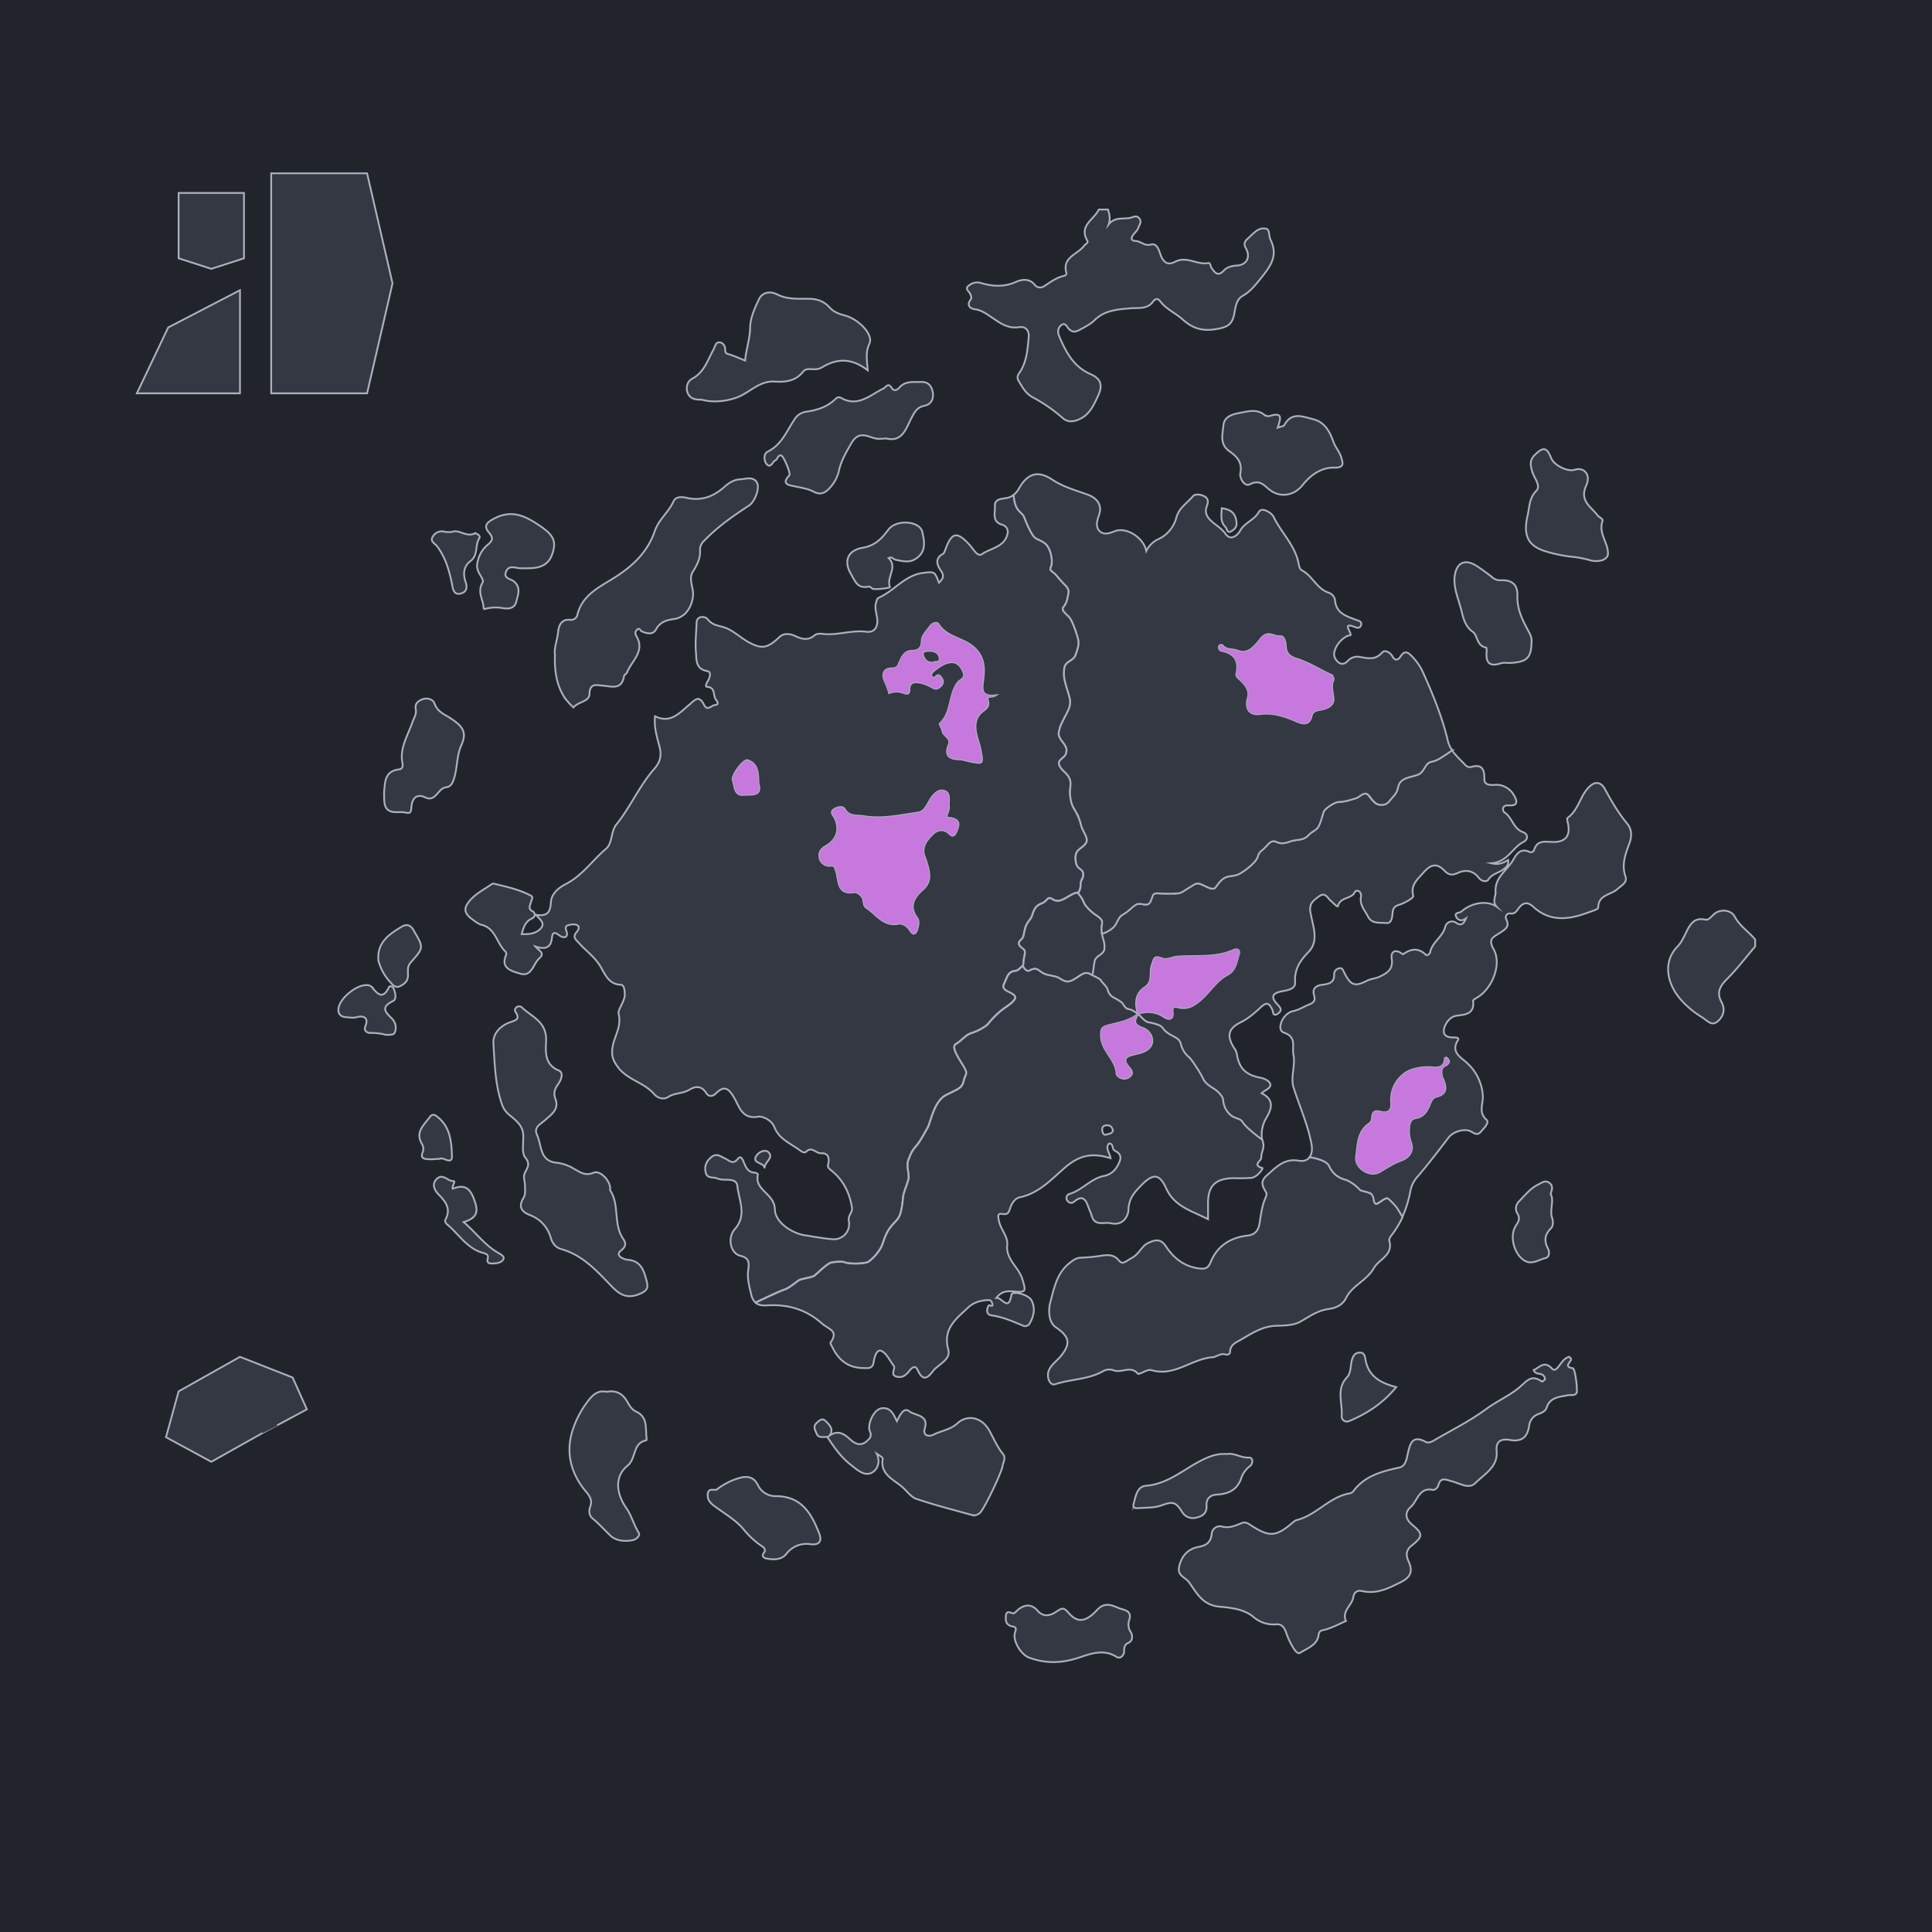 <svg xmlns="http://www.w3.org/2000/svg" viewBox="0 0 1000 1000">
  <defs>
    <style>
      .cls-1 {
        fill: #21252b;
      }

      .cls-2 {
        fill: #333842;
        stroke: #abb2bf;
        stroke-miterlimit: 10;
        stroke-width: 0.92px;
      }

      .cls-3 {
        fill: #c678dd;
      }
    </style>
  </defs>
  <title>soloRenovatio1.2</title>
  <g id="bg">
    <rect class="cls-1" width="1000" height="1000"/>
  </g>
  <g id="Renovatio">
    <path id="avylon" class="cls-2" d="M486.37,340.8c-.21-3-2.74-3.91-5-3.93-1.12,0-4.37-.12-3.65,2.28.58,1.9,2.08,4.47,5.67,3.74C484,342.2,486.56,343.37,486.37,340.8Zm0,0c-.21-3-2.74-3.91-5-3.93-1.12,0-4.37-.12-3.65,2.28.58,1.9,2.08,4.47,5.67,3.74C484,342.2,486.56,343.37,486.37,340.8Zm0,0c-.21-3-2.74-3.91-5-3.93-1.12,0-4.37-.12-3.65,2.28.58,1.9,2.08,4.47,5.67,3.74C484,342.2,486.56,343.37,486.37,340.8Zm0,0c-.21-3-2.74-3.91-5-3.93-1.12,0-4.37-.12-3.65,2.28.58,1.9,2.08,4.47,5.67,3.74C484,342.2,486.56,343.37,486.37,340.8Zm0,0c-.21-3-2.74-3.91-5-3.93-1.12,0-4.37-.12-3.65,2.28.58,1.9,2.08,4.47,5.67,3.74C484,342.2,486.56,343.37,486.37,340.8Zm0,0c-.21-3-2.74-3.91-5-3.93-1.12,0-4.37-.12-3.65,2.28.58,1.9,2.08,4.47,5.67,3.74C484,342.2,486.56,343.37,486.37,340.8Zm0,0c-.21-3-2.74-3.91-5-3.93-1.12,0-4.37-.12-3.65,2.28.58,1.9,2.08,4.47,5.67,3.74C484,342.2,486.56,343.37,486.37,340.8Zm0,0c-.21-3-2.74-3.91-5-3.93-1.12,0-4.37-.12-3.65,2.28.58,1.9,2.08,4.47,5.67,3.74C484,342.2,486.56,343.37,486.37,340.8Zm0,0c-.21-3-2.74-3.91-5-3.93-1.12,0-4.37-.12-3.65,2.28.58,1.9,2.08,4.47,5.67,3.74C484,342.2,486.56,343.37,486.37,340.8Zm0,0c-.21-3-2.74-3.91-5-3.93-1.12,0-4.37-.12-3.65,2.28.58,1.9,2.08,4.47,5.67,3.74C484,342.2,486.56,343.37,486.37,340.8Zm0,0c-.21-3-2.74-3.91-5-3.93-1.12,0-4.37-.12-3.65,2.28.58,1.9,2.08,4.47,5.67,3.74C484,342.2,486.56,343.37,486.37,340.8Zm0,0c-.21-3-2.74-3.91-5-3.93-1.12,0-4.37-.12-3.65,2.28.58,1.9,2.08,4.47,5.67,3.74C484,342.2,486.56,343.37,486.37,340.8Zm0,0c-.21-3-2.74-3.91-5-3.93-1.12,0-4.37-.12-3.65,2.28.58,1.9,2.08,4.47,5.67,3.74C484,342.2,486.56,343.37,486.37,340.8Zm0,0c-.21-3-2.74-3.91-5-3.93-1.12,0-4.37-.12-3.65,2.28.58,1.9,2.08,4.47,5.67,3.74C484,342.2,486.56,343.37,486.37,340.8Zm0,0c-.21-3-2.74-3.91-5-3.93-1.12,0-4.37-.12-3.65,2.28.58,1.9,2.08,4.47,5.67,3.74C484,342.2,486.56,343.37,486.37,340.8Zm0,0c-.21-3-2.74-3.91-5-3.93-1.12,0-4.37-.12-3.65,2.28.58,1.9,2.08,4.47,5.67,3.74C484,342.2,486.56,343.37,486.37,340.8Zm0,0c-.21-3-2.74-3.91-5-3.93-1.12,0-4.37-.12-3.65,2.28.58,1.9,2.08,4.47,5.67,3.74C484,342.2,486.56,343.37,486.37,340.8Zm0,0c-.21-3-2.74-3.91-5-3.93-1.12,0-4.37-.12-3.65,2.28.58,1.9,2.08,4.47,5.67,3.74C484,342.2,486.56,343.37,486.37,340.8Zm0,0c-.21-3-2.74-3.91-5-3.93-1.12,0-4.37-.12-3.65,2.28.58,1.9,2.08,4.47,5.67,3.74C484,342.2,486.56,343.37,486.37,340.8ZM589.48,525.06a27.55,27.55,0,0,0,2.89,2.91ZM486.37,340.8c-.21-3-2.74-3.91-5-3.93-1.12,0-4.37-.12-3.65,2.28.58,1.9,2.08,4.47,5.67,3.74C484,342.2,486.56,343.37,486.37,340.8Zm0,0c-.21-3-2.74-3.91-5-3.93-1.12,0-4.37-.12-3.65,2.28.58,1.9,2.08,4.47,5.67,3.74C484,342.2,486.56,343.37,486.37,340.8Zm0,0c-.21-3-2.74-3.91-5-3.93-1.12,0-4.37-.12-3.65,2.28.58,1.9,2.08,4.47,5.67,3.74C484,342.2,486.56,343.37,486.37,340.8Zm0,0c-.21-3-2.74-3.91-5-3.93-1.12,0-4.37-.12-3.65,2.28.58,1.9,2.08,4.47,5.67,3.74C484,342.2,486.56,343.37,486.37,340.8Zm0,0c-.21-3-2.74-3.91-5-3.93-1.12,0-4.37-.12-3.65,2.28.58,1.9,2.08,4.47,5.67,3.74C484,342.2,486.56,343.37,486.37,340.8Zm0,0c-.21-3-2.74-3.91-5-3.93-1.12,0-4.37-.12-3.65,2.28.58,1.9,2.08,4.47,5.67,3.74C484,342.2,486.56,343.37,486.37,340.8Zm0,0c-.21-3-2.74-3.91-5-3.93-1.12,0-4.37-.12-3.65,2.28.58,1.9,2.08,4.47,5.67,3.74C484,342.2,486.56,343.37,486.37,340.8Zm0,0c-.21-3-2.74-3.91-5-3.93-1.12,0-4.37-.12-3.65,2.28.58,1.9,2.08,4.47,5.67,3.74C484,342.2,486.56,343.37,486.37,340.8Zm0,0c-.21-3-2.74-3.91-5-3.93-1.12,0-4.37-.12-3.65,2.28.58,1.9,2.08,4.47,5.67,3.74C484,342.2,486.56,343.37,486.37,340.8Zm0,0c-.21-3-2.74-3.91-5-3.93-1.12,0-4.37-.12-3.65,2.28.58,1.9,2.08,4.47,5.67,3.74C484,342.2,486.56,343.37,486.37,340.8Zm0,0c-.21-3-2.74-3.91-5-3.93-1.12,0-4.37-.12-3.65,2.28.58,1.9,2.08,4.47,5.67,3.74C484,342.2,486.56,343.37,486.37,340.8Zm0,0c-.21-3-2.74-3.91-5-3.93-1.12,0-4.37-.12-3.65,2.28.58,1.9,2.08,4.47,5.67,3.74C484,342.2,486.56,343.37,486.37,340.8Zm0,0c-.21-3-2.74-3.91-5-3.93-1.12,0-4.37-.12-3.65,2.28.58,1.9,2.08,4.47,5.67,3.74C484,342.2,486.56,343.37,486.37,340.8Zm0,0c-.21-3-2.74-3.91-5-3.93-1.12,0-4.37-.12-3.65,2.28.58,1.9,2.08,4.47,5.67,3.74C484,342.2,486.56,343.37,486.37,340.8Zm0,0c-.21-3-2.74-3.91-5-3.93-1.12,0-4.37-.12-3.65,2.28.58,1.9,2.08,4.47,5.67,3.74C484,342.2,486.56,343.37,486.37,340.8Zm0,0c-.21-3-2.74-3.91-5-3.93-1.12,0-4.37-.12-3.65,2.28.58,1.9,2.08,4.47,5.67,3.74C484,342.2,486.56,343.37,486.37,340.8Zm0,0c-.21-3-2.74-3.91-5-3.93-1.12,0-4.37-.12-3.65,2.28.58,1.9,2.08,4.47,5.67,3.74C484,342.2,486.56,343.37,486.37,340.8Zm0,0c-.21-3-2.74-3.91-5-3.93-1.12,0-4.37-.12-3.65,2.28.58,1.9,2.08,4.47,5.67,3.74C484,342.2,486.56,343.37,486.37,340.8Zm0,0c-.21-3-2.74-3.91-5-3.93-1.12,0-4.37-.12-3.65,2.28.58,1.9,2.08,4.47,5.67,3.74C484,342.2,486.56,343.37,486.37,340.8ZM427.18,735.38c-1.56-1.53-3.22-.11-4.57,1.2-1.92,1.86-.62,3.72.07,5.45,1.09,2.71,3.76,1.35,5.71,1.87l1.1-.88C431.72,739.59,429.18,737.34,427.18,735.38Zm-29.41-139c-1.73-1.66-5-.12-6.23,1.8-2.73,4.22,4.15,3.27,4.17,6.57C395.6,601.46,400.72,599.26,397.77,596.41Zm88.6-255.61c-.21-3-2.74-3.91-5-3.93-1.12,0-4.37-.12-3.65,2.28.58,1.9,2.08,4.47,5.67,3.74C484,342.2,486.56,343.37,486.37,340.8Zm-8.92-65.27c-1.28-6-13.51-6.84-17.63-1.35-3.5,4.66-6.81,8.25-13.24,9.35-8,1.36-9.91,7.11-6.19,13.49,2.33,4,3.49,7.92,9.25,6.61.7-.17,1.64,1.19,2.52,1.26,3,.26,8.62-.58,8.47-1-2-5.14,4.28-10.36-.73-15,1.88-.95,2.51.65,3.56.85,3.77.75,7.43,1.88,11.15-.9C479.6,285.15,478.34,279.72,477.45,275.53Zm-274.27,252c-3.31-3.3-6.71-6,.21-9.33,2-1,1.31-4.35.33-6.58-.41-.94-1.91-1.62-2.4-.6-3.38,6.92-6.09,3.15-9.07-.3a3.88,3.88,0,0,0-2.73-.81c-5,0-12.79,6.21-14.12,11.16-.83,3.12.45,5.24,3.53,5.43,1.83.12,3.66.59,5.75,0,3.19-.83,6.34-.06,4.44,4.67-1.08,2.68,1.24,3.57,2.64,3.5a31.93,31.93,0,0,1,8.11,1c2-.12,4.07.28,4.59-1.52A6.63,6.63,0,0,0,203.18,527.57Zm30-155.77c-3.18-2-6.82-3.34-8.3-7.65-.68-2-3.61-3.13-6.21-2.14-2.35.89-4.06,2.32-3.46,5.34.48,2.47-1.06,4.5-1.81,6.72-2.32,6.78-6.6,13.08-5.12,20.82.27,1.36.22,3.2-1.55,3.39-7.9.87-7.36,6.94-7.94,11.72.18,4.56-.65,9.33,4.46,10.3,2,.39,4.52-.19,6.86.39,1.92.47,2.65.08,2.81-2.71.18-3.42,1.93-7.72,7.29-5.13,2.77,1.34,4.67-.19,6.21-2,1.33-1.51,2.32-3,4.6-3.3s3.12-1.94,3.93-4.36c1.9-5.69,1.27-11.72,3.87-17.47C241.8,379.11,239.6,375.9,233.17,371.8Zm-19,109.9c-1.67-2.82-3.54-3.58-6.33-1.92-6.57,3.93-12.73,8.15-12,17.37A25.84,25.84,0,0,0,201.69,508c1.14,1.17,2.73,3.75,5.31,2.47s4.29-2.73,4.18-6.1c-.05-1.93-.37-4.2,1.36-6.15C219.48,490.45,219.32,490.44,214.16,481.7Zm19.76,116.65c-.28-7-.81-14.52-6.94-19.73-1.45-1.23-3-2.49-4.51-.42-2.92,4.11-7.76,7.71-4.11,13.9a5.08,5.08,0,0,1,.54,4c-1.69,3.85.9,3.86,3.3,4,1.55.09,3.13-.11,5.49-.23C229.14,598.57,234.12,603.34,233.92,598.35Zm11.72-322.2c-4.32,2.18-8.12-2.3-11.65-.77a15.74,15.74,0,0,1-3.59,0,5.39,5.39,0,0,0-6.54,2.66c-1.36,2.29,1.37,3.44,2.42,4.86,4.45,6,6.32,12.79,7.74,19.92.38,1.89.78,5.25,4.16,4.54S242,304,241,301.23c-1.46-4.22-1-8.2,2.49-10.81,4.2-3.11,2.2-8.16,4.59-11.79C249.06,277.21,246.29,275.82,245.64,276.15Zm35.54-2.71c-8.31-5.81-15.66-10.23-25.7-4.82-3.4,1.84-5.44,3.59-2.4,7.14,2.31,2.7,2.11,4-.92,6.5A15.71,15.71,0,0,0,247,292c-.69,4.39,3.93,7.57,2.77,9.54-3.06,5.19.73,9.13.57,13.82a21.18,21.18,0,0,1,9.53-.66c2.77.53,6.41.55,7.32-3.16.84-3.47,2.62-7.29-1.06-10.5-1.68-1.48-5.7-1.51-4.19-5.16s4.73-1.82,7.36-1.75c1.19,0,2.39,0,3.58,0,5.4,0,10.46-.89,12.72-6.7S287.31,277.73,281.18,273.44ZM437,163.21c-3-.77-5.63-1.85-7.68-4.14-3-3.36-6.88-4.47-11.23-4.44-5.34,0-10.66.35-15.73-2.19-3.69-1.85-7.71-1.34-9.56,2.53-2.17,4.55-4.43,9.58-4.52,14.44-.12,6.08-2.12,11.53-2.6,17.22-2.86-1.13-5.19-2.19-7.62-3-1.35-.44-2.73-.47-2.69-2.43s-1-3.81-2.87-4c-2.11-.22-2.38,2.28-3.18,3.7-3.09,5.51-4.77,11.84-11.15,15.19-2.29,1.2-3.42,4.49-2.17,7.44,1.16,2.71,3.64,3.35,6.44,3.34,1.55,0,3.1.65,4.66.75a33.07,33.07,0,0,0,14.24-1.87C388,203.32,393,197,400.89,197.5c5.57.36,11-.18,14.9-5.25,1.1-1.43,3.24-1.26,5-1.15a7.87,7.87,0,0,0,5-1.14c7.52-4.5,15.13-4.73,23.34,1.72-.4-5.45-1.22-9.39.87-13.78C452.23,173.31,444.62,165.15,437,163.21ZM482.8,203c-.59-3.16-2.28-5.44-6.07-5.3s-8-.68-11.12,2.81c-.87,1-2.71,2.45-4,.37-1.92-3.1-2.82-.57-4.5.28-6.8,3.38-13.08,9.7-21.7,4.84-1.41-.79-2.28-.16-3.14.66-4.18,4.05-9.47,5.66-15,6.46a8.33,8.33,0,0,0-5.86,3.7c-4.17,6.12-6.72,13.39-14.14,17-2.08,1-1.93,4.89-.37,6.5,2.18,2.23,2.92-1.44,4.47-2.1,1.31-.55,1.08-2.82,3-2.45,1.21.25,5.09,9.41,4.19,10.32-4.74,4.76.7,5.19,2.84,5.64,3.44.75,6.85,1.21,10,2.89,3,1.57,5.53.75,7.85-1.84a19.31,19.31,0,0,0,5-9.19c1.07-5,3.7-9.46,6.31-14,4.51-7.92,9.53-2.44,14.37-2.45,1.19,0,2.37-.13,3.69-.21,8.51,2.17,10.37-5.32,13-10.25,1.81-3.47,2.95-5.92,7.1-6.72C482,209.26,483.41,206.3,482.8,203ZM257.74,648.4c-6.94-4-11.51-10.6-17.78-15.85,6.07-1.85,7.66-4.56,6.14-9.58-2.49-8.2-5.31-10.11-11.78-7.7-.45-1.78,1.89-4,.29-3.94-3,.09-5.42-4.29-8.66-1-3,3.07-.28,6.57,1,7.87,4,4,6.59,7.7,3.49,13.34-.23.42.26,1.61.75,2,6.26,5.09,10.48,12.78,19,15,1.32.34,2.8.93,2.28,2.83-.68,2.44.82,2.67,2.57,2.61,2.18-.08,4.71-.34,5.56-2.36C261.22,650.29,259.14,649.23,257.74,648.4Zm77,14.74c-1.42-5.35-2.86-10.6-10.07-11.11-1.42-.1-6.76-2-3.22-4.78,4-3.15,1.43-5.28.32-7.3-4.14-7.5-1.18-16.67-6-23.93-.09-.12,0-.39.06-.58.22-4.15-5.09-9.89-8.61-8.43-4.31,1.79-6.76-.21-10.06-2a22.39,22.39,0,0,0-8.88-3.17c-9.1-.71-7.82-9.12-10.36-14.56-1.79-3.84,1.84-5.41,4.2-7.5,3.18-2.84,7.37-5.61,5.42-10.79-1.17-3.08-.51-5.14,1.23-7.63,1.57-2.23,3.36-6.09.27-7.36-7.63-3.15-6.52-10.61-6.37-15.32.33-9.91-7.29-12.23-12.42-17.12a2.06,2.06,0,0,0-2.73-.3c-.84.6-1.38,1.42-.66,2.52,2.5,3.84.05,4.3-3.06,5.44-4.91,1.77-8.76,5.79-8.41,11,.68,10.48.88,21.12,4.38,31.26a11.83,11.83,0,0,0,3.91,5.64c3.17,2.62,6.74,5.24,7.12,9.94.32,4.13-1,9.56,1.11,12.12,3.69,4.41-.75,6.66-.68,9.86,0,1.58.51,3.14.5,4.71,0,2.15.45,4.37-.82,6.4-2.68,4.28-1.12,7,3.26,8.73a17.38,17.38,0,0,1,10.88,11.74c.84,2.84,2.53,5.11,5.4,5.9,10.81,3,18,10.81,25.38,18.48,4.11,4.27,7.85,7.82,15.15,4.77C335.27,668,335.56,666.4,334.7,663.14Zm57-413.46c-2.12-3.32-5.8-1.7-8.75-1.57s-5.68,1.77-7.92,3.79c-5.77,5.2-12.21,7.59-20,5.71-2.3-.55-5.34-.58-6.45,1.88-2.54,5.62-7.74,9.57-9.7,15.37-3.78,11.14-11.77,18.44-21.3,24.38-7.8,4.86-16.29,8.88-18.78,19a3.28,3.28,0,0,1-3.6,2.58c-4.67-.5-6,2.9-6.36,6.23-.46,4.34-2.2,8.53-1.63,11.92-.34,8.71.94,16,5.21,22.46a40.56,40.56,0,0,0,4.35,4.76c2.32-3,8.26-3,8.3-6.91.05-6,4-4.57,6.66-4.4,4.82.33,10,2.54,11.25-5,.11-.65,1.23-1.08,1.5-1.77,2.41-6.14,9.72-11.06,4.74-19.07a2.41,2.41,0,0,1,.66-3.24c1.28-1,1.49.68,2.23,1,2.63,1.09,5.74,2,7.38-1,2.12-3.88,5.37-4.83,9.25-5.37,5.85-.81,9.29-6,9.93-12,.46-4.32-2.62-8.55,0-12.7,2.18-3.4,3.92-6.88,3.62-11.1a6.18,6.18,0,0,1,2.15-4.73c6.86-7.19,14.95-12.83,23.2-18.23C390.68,259.72,393.52,252.46,391.74,249.68Zm94.63,91.12c-.21-3-2.74-3.91-5-3.93-1.12,0-4.37-.12-3.65,2.28.58,1.9,2.08,4.47,5.67,3.74C484,342.2,486.56,343.37,486.37,340.8Zm0,0c-.21-3-2.74-3.91-5-3.93-1.12,0-4.37-.12-3.65,2.28.58,1.9,2.08,4.47,5.67,3.74C484,342.2,486.56,343.37,486.37,340.8Zm72.46,98.63c1.85-1.5,3.72-2.63,3.72-4.69s-2.27-4.89-2.92-7.52a26.72,26.72,0,0,0-2.92-7.33c-1.49-2.63-2.05-3.38-2.61-6.76s0-4.8,0-7.85-2.45-5.12-3.2-5.87-4.13-3.76-2.25-5.83,3.38-2.25,3.38-5.45-4.89-5.82-3.94-9.39.74-3,2.62-6.77,3.95-6.58,3-10.52-3-9-3-12.4.19-4.89,2.26-6.4,3.19-1.68,4.13-4.69,1.7-4.7.75-7.89-2.44-7.71-3.94-10-5.08-3.95-3.38-6,1.87-4.13,2.25-5.63.94-3.2-1.31-5.45-3.77-4.14-5.08-5.64-3.57-2.07-2.44-3.95.37-9.77-3.38-12.4-4.52-1.21-7-5.68-3.19-7.48-3.94-8.6-3-2.44-3.95-5.26a20.35,20.35,0,0,1-1-5.33,7.81,7.81,0,0,1-3.63,1.63c-2.7.49-6.32.49-6.08,4.13.23,3.41-1.81,8.21,3.93,9.76a3.82,3.82,0,0,1,2.55,4.81c-1.61,6.76-8.62,7.19-13.16,10.34-2.32,1.6-4.44-2.55-6.14-4.43-6.8-7.56-9.53-7.15-12.92,2.34-.26.72-.61,1.66-1.2,2-4.37,2.34-2.93,6-1.11,8.51,2.08,2.93,1.12,4.46-.94,6.38-2.19-5.81-2.2-5.85-8.52-5-9.25,1.25-14.69,9.34-22.72,12.82-.69.31-1.07,1.66-1.33,2.59-.78,2.77.31,5.42.62,8.14.49,4.19-1.23,7.43-5.67,6.84-7.7-1-15.07,2.07-22.69,1.08-1.3-.17-3.11-.05-4,.72-3.32,2.93-6.76,2-10,.45-2.89-1.36-6-1.56-8,.29-6.24,5.87-9.07,6.76-16.25,2.82-3.94-2.17-7.31-5.48-11.4-7.2-3.31-1.4-7.06-1.11-9.73-4.65-1.2-1.58-5.65-2.05-5.75,1.87-.13,5-.79,10.15-.33,15.12.35,3.74-.38,8.86,5.95,9.87,2.08.33,1.35,3.32.23,5.13-.63,1-1.56,2.93-.48,3,4.56.27,3.08,4.3,4.51,6.45.73,1.09,2.16,2.76-.33,2.95-1.82.13-3.93,3.39-5.63,0-2.79-5.57-4.82-2.5-7.89.05-4.9,4.06-9.59,9.74-17.52,5.8-.65,6.11,1.23,11.29,2.46,16.34,1.13,4.63-.31,8-2.87,10.9-7.71,8.75-12.25,19.61-19.48,28.59-3.18,3.94-2,9.81-5.52,12.78-7.06,6-12.31,13.93-20.85,18.27-3.7,1.88-7.34,5-7.62,9.27-.32,4.89-1.47,7.64-7.76,6.6,2,2.4,4.87,4.22,2.61,6.91-2.58,3-6.22,3.18-10,3.11,1-3.7,2-6.76,5.56-8.23a2,2,0,0,0,.34-3.45c-2.86-1.37-1.53-3.05-1.09-5,.22-1,1.41-2.47,0-3.21-6-3.26-12.76-4.61-19.34-6.28-.45-.11-1.11.38-1.59.71-3.6,2.45-7.49,4.5-10.47,7.81-3.55,4-3.43,6.65.83,9.84,1.59,1.18,3.25,2.58,5.08,3,7.25,1.86,7.72,9.58,12.22,13.75a1.91,1.91,0,0,1,.46,1.66c-3.21,7.23,3,8.51,7,9.8,6.31,2,6.87-5,10.13-7.89s-.44-4-2.07-6.15c5.1,1.77,8,.72,8.56-4.19.3-2.87,1.05-3.61,3.64-1.67,2.76,2.07,5.14,1.14,3.85-2.26-.85-2.19.17-2.61,1.12-2.89,1.4-.41,3.28-.65,4.46,0,1.6.83.65,2.54-.22,3.56-2.22,2.59-.66,3.67,1.19,5.72,3.65,4.06,8.17,7.16,11.14,12.14,2.23,3.72,4.15,9.19,10.41,9.42,1.84.07,2,2.48,2.15,4.39.36,4.25-3.8,8.19-3.17,10.82,1.63,6.74-2.46,11.7-3.24,17.54-.54,4.11.39,6.61,2.94,10,5,6.59,13.63,7.84,18.82,14,1.39,1.66,4.52,3,7.06,1.37,3.41-2.23,7.61-1.67,11.1-3.81,2.93-1.79,6.22-2.19,8.62,1.71,1.14,1.88,3.18,2.09,5,.26,4.51-4.45,6.67-2.6,9.6,2.39,2.51,4.27,3.92,11.1,12.23,9.64,2.39-.41,7.06,1.73,8.5,5.42,2.37,6.07,8.1,8.28,12.77,11.68,1,.7,2.57,2.07,3.77.92,2.93-2.79,4.88,1,7.56.88,3.92-.22,4.55,2.7,3.63,6.16-.32,1.22.9,2.09,1.85,2.86,6,4.89,9.19,11.19,10.53,18.86.52,3-2.2,4.24-1.6,7.17a7.86,7.86,0,0,1-8.25,9.46c-4.8-.32-9.72-1.34-14.3-2-6.54-.92-15.59-6.55-15.73-13.44-.17-8.38-10.78-9.87-8.77-18,.05-.24-.86-1-1.32-1-4.05,0-5-3.09-6.25-6-.53-1.3-1.43-3-2.89-1.11-2.52,3.2-4.35.74-6.61-.26s-4.28-2.95-7-.72-3.66,4.68-3,7.85c.72,3.53,4,2.32,6.19,3.28,3.46,1.52,9.71-1,10.25,3.92.77,7.27,5.09,15-1.29,22.21-4,4.49-2.36,12.67,2.88,13.86s4.32,4.7,4,7.53c-.54,4.46.61,8.45,1.61,12.63a7.4,7.4,0,0,0,2.15,4c2.28-1.09,12.6-6,14.77-6.66,2.44-.76,5.82-3.58,7.33-4.7s6.93-1.51,8.44-2.63,6.6-6.39,8.76-6.76,5.73-.75,7.23,0,10.14.81,12-.44a23.65,23.65,0,0,0,6.57-7.64c1.31-2.83,1.88-6.21,4.32-9.6s4.32-4.13,5.45-7.32,1.32-8.08,1.7-10,2.06-5.83,2.62-8.26-1.31-6.69,0-10,1.72-4.46,3.87-6.91,4.59-7.13,6.09-9.76,3.2-13.53,9.4-16.73,8.26-3.38,9.21-7.33,2.44-3.38,0-7.51-6.77-10.15-4-11.65,4.89-4.7,8.08-5.65,7.52-3.38,8.65-4.88a48,48,0,0,1,7-7c2.63-2.06,8.46-5.26,6.58-7.51s-7.15-2.45-5.45-6,2-6.39,5.82-6.76c1.91-.2,3.18-2.46,3.92-2.54h0a6.19,6.19,0,0,0,.41-2.34c0-1.88,1.5-5.28,0-6.4s-3.57-2.62-1.7-4.5,1.34-1.32,2.36-5.64,2.9-4.51,3.85-7.51,1.87-4.89,4.88-6,2.82-3.94,5.45-2.25,4.51.82,6.95-.53,5.45-3.42,6.39-2.48a7.77,7.77,0,0,0,1.32-4.51c0-2.82,1.69-3.19,1.32-5.82s-3.2-2-3.77-5.79S557,440.94,558.83,439.43Zm-173.92-28c-4.94.53-4.58-4.65-5.61-7.58-.91-2.56,5.64-11,7.63-10.37,5.45,1.79,5.55,6.68,5.65,12.22C394.8,412.52,388.32,411.05,384.91,411.43ZM495.2,430.07c-.72,1.63-1.63,3.76-3.77,1.56-3.25-3.33-6.87-1.78-8.95.42-2.66,2.78-5.64,6.25-4,11a51.12,51.12,0,0,1,2.25,7.36c.68,3.82.3,7.11-3.14,10.13-4.31,3.77-7.37,8.52-2.95,14.5,1.29,1.73.73,3.94.21,5.8-.65,2.32-2,3.77-3.84.69-1.36-2.29-4-3.78-5.87-3.39-7.85,1.58-11.38-4.74-16.52-8.13-1.86-1.22-1.39-3.07-1.92-4.69-.67-2.07-3.32-3.71-4.43-3.53-9.48,1.58-7.85-6.39-9.6-11.08-.74-2-.49-2.83-3.19-2.57a5.19,5.19,0,0,1-5.25-3.9c-.66-2.89.65-4.87,3.17-6.31,5.85-3.34,7.45-8.75,4.62-14.56-.66-1.35-2.72-3.08-.26-4.59,1.74-1.07,4.39-1.76,5.44,0,2.42,4.09,6.12,3.05,9.67,3.65,9.67,1.64,19-.51,28.44-1.87,3.28-.48,4.63-4.25,6.22-6.82,1.9-3,4.4-5.44,7.5-4.3s1.83,5.23,2.14,8c.2,1.8-.95,3.74-1.51,5.66C495.92,423.61,497.28,425.39,495.2,430.07Zm16.06-67.88c1.49,4.39-2.13,5.17-4.09,7.39-2.91,3.28-2.51,7.54-1.56,11.39.61,2.47,1.52,4.84,2,7.4,1.27,7.09,1.4,7.08-5.29,5.85-1.94-.36-3.85-1.15-5.79-1.19-5.46-.11-7.8-2.1-5.45-7.69,1.45-3.43-3-4.31-3.29-7.12-.13-1.29-1.73-3.34-1.38-3.65,6.25-5.72,4.54-14.84,9.2-21.17,1.24-1.69,4.38-2.11,3-5.57-2-4.91-5.21-6.38-10.5-3.83a27.92,27.92,0,0,0-5.27,3.75,2.44,2.44,0,0,0-.83,2c.33,1,1.14,1.58,2.23.5,1.48-1.47,2.35-.57,3.19.84a2.85,2.85,0,0,1-.26,3.8c-1.12,1.21-2.27,2.13-4.14,1.2a24.74,24.74,0,0,0-6.51-2.68c-2.67-.47-5.87-.8-5.81,3.64,0,2.71-1.79,2.11-3.24,1.54a9.64,9.64,0,0,0-7.25.17,36.58,36.58,0,0,0-1.91-5.46c-2.18-4.07-1.16-7.31,3.26-7.37,3.08,0,3.19-1.42,4.13-3.44,1.25-2.72,2.48-5.67,6.67-5.65,2.31,0,4.7-1.09,4.68-4.76,0-3.19,2.73-5.61,4.55-8.18,1-1.38,3.38-2.14,4.17-.87,4.22,6.83,12.62,7,18.19,11.91s5.72,10.46,5,16.74c-.52,4.38-1.81,9.25,6.45,8.21C513.45,361.17,510.52,360,511.26,362.19Zm-29.91-25.32c-1.12,0-4.37-.12-3.65,2.28.58,1.9,2.08,4.47,5.67,3.74.66-.69,3.19.48,3-2.09C486.16,337.83,483.63,336.89,481.35,336.87Zm5,3.93c-.21-3-2.74-3.91-5-3.93-1.12,0-4.37-.12-3.65,2.28.58,1.9,2.08,4.47,5.67,3.74C484,342.2,486.56,343.37,486.37,340.8Z"/>
    <path id="tree-of-life" class="cls-2" d="M571.76,491.29c-.38,3-4.51,3.21-5.07,6.4s-.76,7-1.51,7-2.07-2.42-5.82,0-6,4.48-9.4,2.61-1.83-1.46-7.3-2.61-4.72-4.54-9.24-2.66c0,0-1.89,2.06-4-2h0a6.19,6.19,0,0,0,.41-2.34c0-1.88,1.5-5.28,0-6.4s-3.57-2.62-1.7-4.5,1.34-1.32,2.36-5.64,2.9-4.51,3.85-7.51,1.87-4.89,4.88-6,2.82-3.94,5.45-2.25,4.51.82,6.95-.53,5.45-3.42,6.39-2.48a15.56,15.56,0,0,1,3,4.7c.75,1.88,3,3.95,4.51,5.26s4.75,2.82,4.91,4.7-.72,3,0,6.27S572.14,488.28,571.76,491.29Z"/>
    <path id="nu-martyr" class="cls-2" d="M842.25,426.32c-4.67-5.62-8.25-11.83-11.72-18.2-1.22-2.26-3.85-4.15-7-1.68-5.65,4.47-6.11,12.67-12.17,16.9-.46.32.11,2.25.33,3.39,1.13,6.12-1.62,9.16-7.79,9.08-3.7,0-8.13-1.33-9.8,4a1.76,1.76,0,0,1-2.41,1.16c-4.84-2.27-6.82,1.29-8.67,4.45-3.13,5.31-9.43,8.62-8.92,16.49.13,2.14-1.81,4.81.54,7.37-4.68-3.3-12.77-2.28-18.21,2.53-.93.84-4,.31-2.64,2.84.79,1.45,2.51,2.55,5,.69-1.31,3.3-2.77,3.75-5,2.36a3.63,3.63,0,0,0-5.75,2.07c-1.33,5.2-6.67,7.76-7.76,13-.25,1.13-1.72,2-2.19,1.5-3.91-3.82-7.77-3.28-11.83-.37-.2.13-1-.57-1.5-.87-3.39-1.85-4.85.32-4.43,3,.88,5.55-2,7.54-6.44,9.58-2.16,1-4.44,1-6.53,2.1-6.1,3.14-8.23,2.3-11.49-4.09-.55-1.1-1-2.56-2.18-2.5a3.25,3.25,0,0,0-3.16,3.06c.28,4.6-2.91,5.14-6.07,5.52-3.44.41-5.32,2.05-4.31,5.45.88,2.91-.32,3.9-2.68,4.84-2.71,1.08-5.06,2.72-8.13,3.35-5.59,1.16-8.85,9.75-4.87,11.11,6.91,2.37,4.17,7.15,5,11.4,1.15,5.8-1.6,11.74.07,17,3.09,9.79,7.39,19.17,9.3,29.4.53,2.79.13,5.2-1.1,6.77,0,0,8.56,1.13,10.06,4.52a13.28,13.28,0,0,0,2.14,3.35,11.66,11.66,0,0,0,5.46,3.52l.29.08c3.38.89,6.76,4,7.75,5.09a2,2,0,0,1,.15.18,2.18,2.18,0,0,0,.93.53h0c1.57.54,4.42.91,5.43,2.09a4.39,4.39,0,0,1,.79,1.91c.4,1.75.59,3.65,2.35,2.59.29-.17.57-.36.85-.53,2.09-1.36,3.66-2.72,4.66-1.72a35.42,35.42,0,0,1,4,4.13c1.21,1.64,3.09,5,3.2,5.24h0A56.88,56.88,0,0,0,730,616.51a15.48,15.48,0,0,1,3.86-7.63c5.56-6.54,10.8-13.36,16-20.18,2.29-3,8.42-4.88,11.57-3,1.68,1,3.34,2,4.79.37,1.67-1.86,4.83-5,3.29-6.37-4.54-4-1.68-8.46-2-12.69a25.09,25.09,0,0,0-8.38-17c-2.69-2.54-8.45-5.37-4.54-11.51,1-1.63-1.22-1.51-2.65-1.52-4.43,0-5.6-2.51-3.86-6.29,1.18-2.58,3.29-4.71,6.18-5,4.79-.54,9-1.2,8.2-7.66-.06-.49,1.38-1.25,2.2-1.75,7.67-4.55,12.85-17.21,8.43-25-3.17-5.54.23-6.36,3-8.25s5.64-3.21,3.49-7.38a2,2,0,0,1,2-2.85c2.63.43,3.35-1.22,4.58-2.81,2.12-2.75,4.4-3.46,7.44-.66,8.47,7.82,18.14,6.79,28,3.13,2-.74,5.62-1.74,5.63-2.63,0-6.84,6.56-6.52,9.86-9.6,2-1.86,5.39-3.36,4.28-6.5-2.2-6.24,0-11.7,2-17.24C844.78,432.82,844.61,429.16,842.25,426.32ZM747.78,548.1a.7.7,0,0,1,1.21-.47c1.18,1.24,2,2.52-1.45,4.33-1.68.89-1.87,3.74-.68,6.4,1.62,3.62,2.75,7.87-3.26,9.26-2.16.5-2.85,2.41-3.64,4.31-1.36,3.33-3.07,6.21-7.32,6.85-2.63.38-3.26,3.16-3.3,5.51a16.59,16.59,0,0,0,.79,6.46c2.11,5.31-1.12,8.6-4.88,9.94-4.18,1.49-7.56,3.88-11.28,6-5.12,2.91-12.88-2.26-12.05-8,.9-6.24.59-13.18,7-17.31a3.77,3.77,0,0,0,1.21-2.57c.23-2.91.85-4.27,4.45-3.37,3,.74,5.93.27,5.49-4.69a16.88,16.88,0,0,1,7.52-15.59c3.75-2.35,9.52-3.21,14.65-2.64C745.74,552.85,747.76,551.16,747.78,548.1Zm40.47-117.41c-5-1.77-5.49-7.6-9.59-10.25-1-.62-1.42-3.86,2.15-3.57,5,.4,4.67-2.17,2.72-5.39a10.48,10.48,0,0,0-10.37-5.2c-2.4.16-4.92-.29-4.86-2.91.12-5.42-1.33-8.11-7.26-6.29a3.37,3.37,0,0,1-2.6-1.11c-2.34-2.51-5-4.86-6.93-7.7-.1.07-1.83,1.4-3.3,2.31s-4.13,3-7,3.57-3,2.07-4.89,4.7-3.57,2.25-8.08,3.75-4.5,4.14-5.07,6.21-2.44,3.75-4,5.63-2.81,2.25-5.07,2.07-3.39-1.88-5.64-4.7-4.7.75-6.7,1.32-5.51,1.88-8.52,1.88-7.32,3.75-7.89,4.5-1.31,4.51-2.63,7.53-3.38,2.81-5.83,5.45-5.82,1.87-8.83,2.89-4.7,1.61-7.68.29-4.35,2.07-7.17,4.33-1.5,2.63-3.19,5.07-6,5.83-8.53,7.14-4.25.94-6.69,1.69-4.33,3.39-5.64,5.26-4.13,0-7.14-1.31-3.57-.19-6.2,1.31-4.32,3-6,3.2a100.08,100.08,0,0,1-10.71,0c-2.82-.18-2.45,1.32-3.76,4.32s-4.89.38-7,1.31-3.77,3.2-6.2,4.7-2.64,1.51-4.52,5.27-7.3,5.33-7.3,5.33c.72,3.31,1.67,5,1.29,8s-4.51,3.21-5.07,6.4-.76,7-1.51,7c0,0,4.44,2,4.67,2.79s3.06,3.11,3.43,4.7a6.4,6.4,0,0,0,2.8,4,24.33,24.33,0,0,1,4.6,2.81c.66.66,1.79,3.2,3.29,3.29a8.9,8.9,0,0,1,3.48,1.5l1.61.92c-1.52-5.32-1.41-10.35,3.68-13.72,4.43-2.94,2.13-7.71,3.57-11.48,1.14-2.93.87-5.32,5.25-3.42,2.31,1,5.42-.73,8.07-.94,9.76-.75,19.73.8,29.11-3.48,1.63-.75,3.44-.14,2.66,2.3-1.23,3.86-1.6,8.29-5.77,10.51-6.16,3.27-9.51,9.54-14.82,13.83-3.38,2.73-6.16,4-10,3.29-2.44-.44-4.1-1.4-3.66,2.65.33,3-1.57,4.14-4.62,2.11a14.43,14.43,0,0,0-13.37-1.54l0,0,.06.08a.38.38,0,0,1,.09.09l.1.11,2.89,2.91,0,0a4.74,4.74,0,0,0,1.89,1.11c1.69.28,5.92,1.12,7.19,2.53s1.53,2.26,4.21,3.81,5.09,2.26,5.65,5.22a12.54,12.54,0,0,0,4.24,6.62c1.26,1,6.19,8.66,7.18,11a6.8,6.8,0,0,0,.83,1.4,10.92,10.92,0,0,0,1.65,1.68,25.32,25.32,0,0,0,2.73,1.88c1.82,1.13,4.92,3.65,5.21,6.18v0a10.94,10.94,0,0,0,3.57,7.48c2.63,2.44,5.16,1.59,6.67,4.13s8.59,7.92,10.08,9a16.92,16.92,0,0,1,2.38-11.72c2.63-4.56,4-9.26-2.66-12.44,1.91-1.83,5.07-2.57,4.49-4.87-.35-1.37-2.9-2.76-4.66-3.08-8-1.49-11.51-4.84-12.68-12.67a7,7,0,0,0-1.26-2.68c-4-6.25-3.34-10.17,3.4-13.48,4-2,7.2-4.86,10.25-7.69,3.31-3.06,4.33-2.06,6,1.08.52,1,.15,4,2.83,2.21,2.06-1.39,2-2.61,0-4.66-3.89-4.06-2.91-6.08,2.78-7.07,2.82-.49,6.4-1.25,6.22-4.41-.39-6.71,2.25-11,6.92-15.78,5.82-6,2-14,.93-21.06-.62-4.31,2.07-6,4.76-7.92,3-2.13,4.16,1,5.77,2.36,1.28,1.1,3.57,3.59,3.75,2.89,1.18-4.32,5.46-3.82,7.86-6,.81-.73,1-2.38,2.49-1.95,1.66.47,1.76,2.12,1.56,3.48-.57,4,2.1,6.69,3.68,9.82,2.05,4.06,6.33,3,9.53,3.38,2.72.31,3-3.09,3.22-5.49.21-2.16,1.06-3.27,3.49-4,2.74-.83,7.44-3.62,7.21-4.49-1.54-5.85,2.21-8.65,5.32-12.21,3.64-4.15,6.81-5.06,10.72-1,2.59,2.71,4.47,2.38,7.22,1.14,4.11-1.85,7.92-.9,10.59,2.54,1.69,2.19,4.17,2.25,5,1,1.9-2.94,5-3.33,7.46-5.07,1.37-1,3.27-2.13,2.83-5.08-2.62,1.47-4.9,2.73-8.87,1.67,8.58-.49,10.91-8.07,16.73-11C790.9,434.68,791.18,431.73,788.25,430.69Zm109.64,43.75c-2-3.7-7.71-4.07-10.87-1.14-1.35,1.24-2.69,3.1-4.35,2.72-5.62-1.27-7.74,2.16-9.77,6.27-1.32,2.65-2.58,5.53-4.6,7.6-8.06,8.26-5,19.47,1,26.68a45.45,45.45,0,0,0,11.5,9.84c2.76,1.72,5,4.83,8,2.45s4.5-6.08,2.25-10.17c-2.68-4.86-.81-8.32,2.9-12,5.22-5.21,9.71-11.17,14.52-16.81v-3.58C905.11,482.15,900.48,479.34,897.89,474.44ZM803.32,630.16c-1.35-4.26,1.29-8.61-.75-12.31,1-2.44,1.29-4.36-.84-5.74s-3.83.17-5.54,1c-4.14,2-6.9,5.6-10,8.78a5,5,0,0,0-.87,6.09c1.56,2.56.91,4-.61,6.27-3.52,5.24-1.26,14.33,3.9,17.94,4.08,2.87,7.65-.17,11.29-1,2.14-.5,2.26-3.16,1.26-5.08-2-3.84-1.62-7.08,1.51-10.21C804.15,634.37,803.89,632,803.32,630.16Z"/>
    <path id="oo_xora" data-name="oo&apos;xora" class="cls-2" d="M334.49,745.54c-7.14,1.31-5.05,9.3-9.66,13.08-7.08,5.8-5.78,14.67-.53,22.14,2.56,3.65,3.77,8.57,6.33,12.64.9,1.44-1.32,3.41-3,3.76-4.17.85-8.82.42-11.71-2.36-3.07-2.93-5.94-6.12-9.23-8.87-2-1.64-1.87-4.22-1.18-6.11,1.43-4-.92-6.17-3-8.74-7.18-9-9.58-19.39-6.32-30.19a49.81,49.81,0,0,1,8.06-15.6c2.7-3.53,5.26-5.81,9.83-4.89,5-1,8.47,1.15,10.76,5.41,1.08,2,2.39,3.89,4.34,4.79,6.31,2.93,4.82,8.76,5.49,13.81C334.71,744.78,334.62,745.51,334.49,745.54Zm89.58,48.29c-4-10.3-9.16-19.48-22.55-19.43a10,10,0,0,1-9.2-5.66c-2.3-4.78-6.13-4.9-10.57-3.44a34,34,0,0,0-10.67,5.61c-1.14.92-4.35-1.26-4.75,2.37-.32,3,1.33,4.7,3.56,6.34,5.13,3.8,10.9,7.12,14.93,11.88a43.93,43.93,0,0,0,10.12,9.21,2.07,2.07,0,0,1,.72,2.69c-2.23,2.47.36,3.22,1.73,3.42,3.56.53,7.32.53,9.78-2.73a13,13,0,0,1,12.25-4.82C425.07,800,425.18,796.7,424.07,793.83Zm95-41.33c-3-3.69-4.79-8.1-7.09-12.21-3.72-6.63-11.15-8.41-16.41-3.6-3.7,3.39-8.51,3.85-12.65,6-2,1-5.41.53-4.26-3.27,2.2-7.29-5.1-6.6-8-8.93s-4.91,2.06-6.43,5.14c-1.84-4-3.57-7.52-8.19-6.65-3.72.72-7.32,8.2-5.78,11.94a3.31,3.31,0,0,1-.74,4.17c-3.4,3.72-6.53,2.73-9.67-.23s-6.34-4.62-10.41-1.84l-1.1.88c3.45,5.34,7.09,10.47,12.19,14.42,3.14,2.45,6.67,5.76,10.37,4.11,2.78-1.24,5.17-5.07,2.91-10,1.38.94,1.89,1.23,2.33,1.59s.77.64.74.89c-1.4,8.34,5.66,10.8,10.32,14.92,2.37,2.08,4.4,5.13,7.15,6,9.46,3.2,19.16,5.68,28.8,8.34a4.25,4.25,0,0,0,4.31-1.4c2.22-2.3,11-20.52,11.5-24.14C519.28,756.65,520.84,754.66,519.08,752.5Zm100.44,32.94c2.88-.75,5.25-2.14,5-6.11-.24-3.25,1.48-5.52,5.32-5.73,5.57-.32,10.27-2.12,12.46-8a13.25,13.25,0,0,1,4.63-6.71c1.69-1.2,1.9-4.58-.58-4.45-4.15.21-7.56-2.6-11.42-1.81-4.91-.47-9.42,1.41-13.2,3.33-9.38,4.78-17.31,12.2-28.7,13.09-4.49.35-5.27,5.67-6.32,9.6a1.55,1.55,0,0,0,1.64,2c4.31-.34,8.91-.05,12.87-1.48,5.58-2,7.22-2.06,10.59,3.33A6.53,6.53,0,0,0,619.52,785.44Zm74.91-52.22a2.74,2.74,0,0,0,3.93,2.32c9.21-3.87,17.38-9.12,24.36-17.6-8.9-2.18-14.64-6.13-16-14.52-.33-2-.83-3.47-3.2-3.31-2.1.14-2.93,1.43-3.61,3.33-1.11,3.14-.31,6.9-2.77,9.54C691.41,719.09,695.07,726.45,694.43,733.22Zm119.73-25c-5.51-.87-.38-3.47-1-5.08l-1-.88c-2.41.78-3.71,2.74-5.13,4.64-.9,1.19-2.23,3.11-3.81,1.41-3.9-4.26-6.33-.49-9.4.83,1.12,2.58,3.52,1.43,4.8,2.61.52.48,1.15,1.32,1.07,1.9a3.07,3.07,0,0,1-1.5,1.49c-5.81-4.12-8-.1-12.33,3.46-5,4-11.29,6.78-16.77,10.84-8.44,6.23-18,10.9-27.12,16.28-1.31.77-2.87,1.22-4,.61-6.56-3.56-8,.29-9.2,5.67-.64,2.79-1.09,6.87-4.4,7.58-9,2-17.72,4.14-23.66,12a3.48,3.48,0,0,1-1.9,1.36c-10.7,1.7-17.4,11.37-27.71,13.86a3.87,3.87,0,0,0-1.53.9c-9.19,7.9-12.4,8.16-22.69,1.41-1.49-1-2.61-1.38-4.31-.7-3.25,1.32-6.35,2.76-10.26,1.68a4.25,4.25,0,0,0-5.12,3.83c-.47,4.11-2.38,5.94-6.71,6.72-5.27,1-8.82,4.34-10.14,10.19-1.08,4.79,3.2,5.58,4.95,7.93,4,5.43,6.88,11.94,15.71,12.83,5.87.59,12.65,1.09,17.8,5.33a15.64,15.64,0,0,0,11.88,3.82c2.69-.25,4.14,1.68,5,4.21a39,39,0,0,0,3.74,8c.72,1.12,2.23,3.41,3.57,2.53,3.67-2.4,8.71-3.91,9.48-9,.41-2.74,1.53-2.46,3.5-3,3.69-1,7.13-2.9,10.69-4.43-2.29-5.24,3.14-8.06,3.81-12.3.48-3.09,2.54-3.69,4.66-3.21,7.49,1.68,13.51-1.41,19.93-4.61,5.46-2.7,6.25-5.93,4-10.84-1.42-3.05-1.29-5.8,1.5-8,6-4.73,6.15-6.19.33-10.94-3.61-3-3.8-6.46-.69-9.16,3.6-3.15,4.27-10.38,11.59-8.8.73.16,2.39-1.19,2.62-2.1,1.26-4.92,3.92-3.17,7.24-2.34,3.86,1,8.68,4.15,11.87,1,4.67-4.68,11.89-8.46,11.14-16.54-.58-6.26,3.52-6.45,7.09-5.86,6.32,1.06,8.92-1.88,9.73-7.32a7.28,7.28,0,0,1,4.91-6.15c1.79-.68,3.59-1.52,4.11-3.17,1.76-5.58,6.58-5.61,11-6.53,1.51-.32,3.28.4,4.47-1C816.8,720.24,815.31,708.43,814.16,708.26Zm-229.57,130c1.41-4.82-3.26-4.95-5.32-5.81-3.47-1.43-7.35-3.45-11.27.77-6.1,6.57-10.34,6.94-15,1.52-2.38-2.8-3.38-2.43-6-.64-3.08,2.11-6.76,3.32-10-.43-3-3.42-6.44-3.29-9.92-.55-.9.72-2,2.15-2.7,2-1.79-.43-3.45-1.68-3.74,1.42-.22,2.34.13,4.46,2.83,5.18,1.61.43,3,.38,2,3-1.61,4.21,2.86,11.72,7.25,13.32,8.23,3,16,3,24.7.32,6.23-2,13.37-5.21,20.44-.77,2.24,1.4,4-1,4-2.89s.18-3.41,2.09-4.26c2.87-1.28,2.09-4.46,1.35-5.62A6.89,6.89,0,0,1,584.59,838.27Zm68.8-233.68c.57.17-2.54,4.75-5.68,5.12a86.23,86.23,0,0,1-9,.15c-9.8.14-13.61,4-13.42,13.72,0,2.15,0,4.31,0,7.53-8.72-4.49-17.4-6.51-21.7-16.05-3.53-7.85-7-7.59-13.15-1.2-3.44,3.56-6.21,6.73-6.35,12.45-.08,2.79-2.49,8.35-9,6.91-3.74-.83-8.44,1.84-10.06-4.05-.42-1.5-1.18-2.91-1.65-4.28-1.47-4.26-3.14-6.39-7.38-2.9-1.37,1.14-2.64.77-3.57-.56A2.17,2.17,0,0,1,553.5,618c6.64-1.89,11-8,18-9.34a10,10,0,0,0,6.85-5.1c1.86-3.21,2.74-6-1.19-7.88-1.87-.88-.56-3.74-3.12-3.83-2.15,2.56.38,4.83.79,7.63-8.59-2.61-15.18-2.13-22.83,4.22-7.17,6-13.9,13.92-24.11,16-2.54.52-4.23,3.2-5,5.54s-1.12,3.59-4.27,3.08c-2.74-.44-1.87,2.13-1.5,3.89.91,4.31,4.71,7.68,4.22,12.4-.75,7.36,6,11.26,7.87,17.56s2,6.84-4.39,6.3c-3.22-.28-6.29-.37-9.12,3.33,3.1-.33,6.28,7.42,7.79-1.57.4-2.38,8.95-.2,10.48,2.94,2,4.07,1.17,8-1,11.82a2.69,2.69,0,0,1-3.64,1.1c-5.23-2.18-10.34-4.47-16.09-5.24-2.72-.36-2.78-3-1.45-5.17.33-.54,2.7,1.54,1.7-1.28-.5-1.43-1.08-1.56-2.58-1.46-3.71.26-7.08,1.25-9.77,3.81-6.23,5.89-13.29,11-10.3,21.82,1.46,5.29-5.3,7.55-8.12,11.34-3.22,4.31-5.38,4.38-7.77-.87-1.49-3.23-3.75-.13-4.56.89-1.89,2.36-4.05,3.45-6.73,2.48-3-1.09.17-4-1.18-5.7-2.07-2.64-3.69-6.46-6.39-7.52-2.27-.88-3.49,3.18-3.86,5.67-.54,3.66-2.52,3.3-5.47,3.25-7.77-.14-12.58-4.09-15.85-10.61-.43-.86-1.31-2.19-1-2.62,4.34-6.22-1-6.74-4.52-9.89-8.49-7.5-17.9-10-28.67-9.31-2.4.15-4.27-.22-5.63-1.4,2.28-1.09,12.6-6,14.77-6.66,2.44-.76,5.82-3.58,7.33-4.7s6.93-1.51,8.44-2.63,6.6-6.39,8.76-6.76,5.73-.75,7.23,0,10.14.81,12-.44a23.65,23.65,0,0,0,6.57-7.64c1.31-2.83,1.88-6.21,4.32-9.6s4.32-4.13,5.45-7.32,1.32-8.08,1.7-10,2.06-5.83,2.62-8.26-1.31-6.69,0-10,1.72-4.46,3.87-6.91,4.59-7.13,6.09-9.76,3.2-13.53,9.4-16.73,8.26-3.38,9.21-7.33,2.44-3.38,0-7.51-6.77-10.15-4-11.65,4.89-4.7,8.08-5.65,7.52-3.38,8.65-4.88a48,48,0,0,1,7-7c2.63-2.06,8.46-5.26,6.58-7.51s-7.15-2.45-5.45-6,2-6.39,5.82-6.76c1.91-.2,3.18-2.46,3.92-2.54,2.08,4,4,2,4,2,4.52-1.88,3.77,1.5,9.24,2.66s3.92.72,7.3,2.61,5.64-.2,9.4-2.61,5.07,0,5.82,0c0,0,4.44,2,4.67,2.79s3.06,3.11,3.43,4.7a6.4,6.4,0,0,0,2.8,4,24.33,24.33,0,0,1,4.6,2.81c.66.66,1.79,3.2,3.29,3.29a8.9,8.9,0,0,1,3.48,1.5l1.61.92c-4.55,3.89-10.37,4.61-15.82,6.11-3.24.88-3.43,1.92-3.39,5.26.09,7.78,7.66,12.11,8.06,19.67.07,1.39,3.52,3.85,6.45,1.8s.94-4-.32-5.52c-2.85-3.48-1.58-5.13,2.19-6.05,1.33-.33,2.68-.63,4-1,3-.83,5.79-2.64,6.13-5.7.36-3.37-2.07-6.29-5.1-7.31-4.75-1.59-4.27-3.94-2.08-7.15l0,0,.06.08a.38.38,0,0,1,.09.09l.1.11a27.55,27.55,0,0,0,2.89,2.91l0,0a4.74,4.74,0,0,0,1.89,1.11c1.69.28,5.92,1.12,7.19,2.53s1.53,2.26,4.21,3.81,5.09,2.26,5.65,5.22a12.54,12.54,0,0,0,4.24,6.62c1.26,1,6.19,8.66,7.18,11a6.8,6.8,0,0,0,.83,1.4,10.92,10.92,0,0,0,1.65,1.68,25.32,25.32,0,0,0,2.73,1.88c1.82,1.13,4.92,3.65,5.21,6.18v0a10.94,10.94,0,0,0,3.57,7.48c2.63,2.44,5.16,1.59,6.67,4.13s8.59,7.92,10.08,9c.09.53.22,1.07.37,1.62.71,2.66-1.14,5.07-1,7.58C653,600.83,647.92,603,653.39,604.59ZM576.08,585c-.56-1.51-1.26-2.61-3-2.55s-2.73.67-2.57,2.49c.11,1.23.7,2.8,2,2.36S575.74,586.89,576.08,585Zm149.85,45h0c-.11-.21-2-3.6-3.2-5.24a35.42,35.42,0,0,0-4-4.13c-1-1-2.57.36-4.66,1.72-.28.17-.56.36-.85.53-1.76,1.06-2-.84-2.35-2.59a4.39,4.39,0,0,0-.79-1.91c-1-1.18-3.86-1.55-5.43-2.09h0a2.18,2.18,0,0,1-.93-.53,2,2,0,0,0-.15-.18c-1-1.13-4.37-4.2-7.75-5.09l-.29-.08a11.66,11.66,0,0,1-5.46-3.52,13.28,13.28,0,0,1-2.14-3.35c-1.5-3.39-10.06-4.52-10.06-4.52-1.17,1.49-3.09,2.21-5.69,1.75-7.39-1.31-11.6,3.3-16.46,7.61-3.88,3.46-2,5.86-.28,9,.37.65-.13,1.94-.5,2.81-1.75,4.06-2.27,8.37-2.92,12.67-.53,3.51-2,6.19-6.24,6.68-8.83,1-15.7,5.2-19.15,13.75-1.28,3.18-2.86,3.7-6.34,3.21-7.8-1.11-13-5.6-17-11.64-2.7-4-5.63-3-8.86-1.57-3.58,1.62-4.72,5.74-8.49,7.75-3.38,1.8-4.76,3.88-6.86,1.34-2.73-3.32-6.11-2.87-9.26-2.38A94.66,94.66,0,0,1,559.15,651c-2.18.11-3.68,1.27-5.5,2.7-6.69,5.27-8,13-10,20.27-1.15,4.25-.88,10.52,2.79,13,6.91,4.69,8.17,8.3,2.47,15.15-2,2.42-4.83,4.18-6.06,7.28-1.36,3.45.63,8,3.29,7.08,8.06-2.68,16.92-2.4,24.5-6.58a6.45,6.45,0,0,1,5.66-.66c4.09,1.72,9-2.74,12.65,1.83.22.27,1.8-.45,2.7-.83,1.47-.62,2.92-1.48,4.56-1,11.68,3.41,20.66-6,31.54-6.75,1.93-.13,4-2.23,6.51-1.42,1.14.37,2.38-.28,2.4-1.12.1-4,2.73-4.86,5.84-6.66,5.73-3.33,11-6.82,18-7.06,4.19-.14,8.93-.15,12.41-2.07,4.74-2.62,8.94-5.82,14.64-6.59,3.6-.49,7.25-1.85,9.2-5.78,3.2-6.47,10.67-8.91,14.34-15.41,2.67-4.72,10.18-6.61,8-14.3-.24-.85.78-2.22,1.48-3.14A46.43,46.43,0,0,0,725.93,630Z"/>
    <path id="la-guardia" class="cls-2" d="M749.46,383.67c-2.83-12-7.41-23.36-12.44-34.59a29.7,29.7,0,0,0-5.73-8.88c-2.23-2.3-4-4.19-6.5-.23-.88,1.39-2.63,2.47-4.09-.27-1-1.92-3.88-3.6-5.32-1.95-3.46,4-7.25,3-11.37,2.32a6.71,6.71,0,0,0-6.48,2.08c-2.95,3.18-5.64.41-6.64-1.79-1.77-3.88,3.67-11.13,8.13-11.58.72-1.43-5-7.18,2.66-4.08,1.35.55,2.53.07,2.83-1.24.43-1.86-1.17-2.09-2.5-2.59-5-1.9-10.43-3.34-11-10.16a4.83,4.83,0,0,0-3.35-3.95c-6.18-2.07-8.37-8.78-13.89-11.61-.85-.44-1.38-2-1.56-3.1-1.62-9.6-9-16.17-13-24.56-.9-1.88-6-5.32-7.61-2.53-2.48,4.37-7.47,5.53-9.78,9.88-.81,1.51-4.52,5.7-7.45,1.53-1.93-2.75-4.66-4.28-7-6.33-2.77-2.41-4-4.81-2.64-8.28.73-1.86.71-3.67-1.12-4.74-2-1.15-5-1.57-6.21-.1-3,3.54-7.27,6.06-8.52,11A17.23,17.23,0,0,1,600,278.88a13,13,0,0,0-6.7,6.33c-1.22-6.74-10.16-12.64-16.22-10.27-3,1.18-6,2.18-8.19-.32-1.85-2.12-1.09-5.13-.09-7.88,1.81-5-.62-8.83-5.73-10.69-6.29-2.28-12.74-4-18.5-7.83-7.27-4.8-12.59-3.27-17,4.35a12.45,12.45,0,0,1-2.88,3.58,20.35,20.35,0,0,0,1,5.33c.94,2.82,3.19,4.13,3.95,5.26s1.5,4.13,3.94,8.6,3.2,3.05,7,5.68,4.5,10.53,3.38,12.4,1.12,2.45,2.44,3.95,2.82,3.38,5.08,5.64,1.68,3.94,1.31,5.45-.56,3.57-2.25,5.63,1.87,3.77,3.38,6,3,6.76,3.94,10S558,335,557.1,338s-2.07,3.19-4.13,4.69-2.26,3-2.26,6.4,2.07,8.45,3,12.4-1.12,6.76-3,10.52-1.69,3.2-2.62,6.77,3.94,6.2,3.94,9.39-1.5,3.39-3.38,5.45,1.5,5.08,2.25,5.83,3.2,2.82,3.2,5.87-.57,4.46,0,7.85,1.12,4.13,2.61,6.76a26.72,26.72,0,0,1,2.92,7.33c.65,2.63,2.92,5.45,2.92,7.52s-1.87,3.19-3.72,4.69-2.48,3-1.92,6.81,3.39,3.16,3.77,5.79-1.32,3-1.32,5.82a7.77,7.77,0,0,1-1.32,4.51,15.56,15.56,0,0,1,3,4.7c.75,1.88,3,3.95,4.51,5.26s4.75,2.82,4.91,4.7-.72,3,0,6.27c0,0,5.42-1.57,7.3-5.33s2.07-3.76,4.52-5.27,4.13-3.75,6.2-4.7,5.63,1.7,7-1.31.94-4.5,3.76-4.32a100.08,100.08,0,0,0,10.71,0c1.69-.18,3.38-1.69,6-3.2s3.19-2.63,6.2-1.31,5.82,3.19,7.14,1.31,3.2-4.5,5.64-5.26,4.17-.37,6.69-1.69,6.84-4.69,8.53-7.14.38-2.82,3.19-5.07,4.21-5.64,7.17-4.33,4.68.73,7.68-.29,6.39-.26,8.83-2.89,4.51-2.45,5.83-5.45,2.07-6.77,2.63-7.53,4.9-4.5,7.89-4.5,6.51-1.32,8.52-1.88,4.45-4.14,6.7-1.32,3.38,4.51,5.64,4.7,3.57-.19,5.07-2.07,3.39-3.56,4-5.63.57-4.7,5.07-6.21,6.21-1.12,8.08-3.75,2.07-4.14,4.89-4.7,5.45-2.63,7-3.57,3.2-2.24,3.3-2.31A13.85,13.85,0,0,1,749.46,383.67Zm-66-16.29c-2.18.37-4,.86-4.53,3.05-1.13,4.86-4,4.57-7.63,3.05-6.07-2.57-12-4.79-19-3.87-5.63.74-8-2.86-6.46-8.23,1.19-4.24-1.26-6.79-3.74-9.31-1-1-2.48-1.78-2.14-3.27,1.54-6.78-1-10.67-7.82-11.95a1.83,1.83,0,0,1-1.16-2.41,1.19,1.19,0,0,1,2-.18c2,2.34,5.05,1.45,7.53,2.49,6,2.47,9.53-3.27,12.27-6.46,3.6-4.21,6.51-.68,9.54-1,2.53-.26,3.07,2.91,3.24,5.38.23,3.5,1.85,5.13,5.62,6.31,6,1.86,11.49,5.33,17.22,8.05a2.77,2.77,0,0,1,1.81,3c-1.51,3-.3,6.15,0,9.48C690.54,365.42,686.69,366.83,683.42,367.38Zm148.84-80.76c-.11,2.74-3.67,4.49-8.75,3.51a52.84,52.84,0,0,0-9.83-1.94,71.67,71.67,0,0,1-12.91-2.59c-10.11-2.78-12.52-8.5-10.11-18.84,1-4.31.71-8.88,4.52-12.75,2.5-2.54-1.18-6.59-2.15-9.92s-1.42-6,1.39-8.67c4.38-4.25,6.14-4,8.44,1.74,1.49,3.71,8.52,7.18,12.13,6,4.69-1.56,8.61,2.4,6,8.11-3.64,8.08,2.52,10.95,5.85,15.48.75,1,3,1.76,2.59,2.93C827.18,276,832.49,281,832.26,286.62ZM792,328.34a10.2,10.2,0,0,1,.75,2.7c0,9.31-2,11.49-10.61,12.09-1.79.13-3.73-.33-5.35.2-5.79,1.91-7.85-.3-7.31-6,.07-.72,0-2.1-.22-2.13-4.91-.75-4.53-6.43-6.76-8-4.67-3.27-5.35-8.55-6.34-12.22-1.41-5.22-3.85-10.8-3.24-16.48.83-7.48,5.52-9.49,11.7-5.38,2.64,1.75,5.19,3.64,7.67,5.6a6,6,0,0,0,4.28,1.64c5.77-.32,9,2,8.84,7.83C785.1,316,788.64,322,792,328.34ZM690.6,242.05c-6.62-.19-12.23,3.79-16.36,9-4.47,5.68-11.86,6.8-17.43,2.19-2.89-2.39-5-5.09-9.92-2.55-2.73,1.43-5.43-3.31-4.9-5.79,1.22-5.69-2-8.77-5.58-11.28-5.36-3.78-3.56-8.92-3.17-13.5.37-4.34,4.39-5.66,8.25-6.36,4.41-.79,8.88-2.3,13,1a3.47,3.47,0,0,0,3.39.36c6.16-1.79,4.95,1.76,3.44,6.27,1.76-.67,3.12-.77,3.47-1.41,3.78-7,9.64-4.3,14.87-3,6,1.47,8.58,6.31,10.53,11.74,1,2.76,3.14,5.13,4,7.91C694.88,239.17,696.38,242.22,690.6,242.05ZM652.24,144.5c-2.78,3.43-5.19,6.47-9.06,8.66-3.61,2.06-3.67,6.45-4.48,10-1,4.33-3,5.92-7.43,6.85-7.4,1.56-13,.87-19.13-4.65-3.61-3.27-8.61-5.34-11.77-9.6-1-1.4-2.44-1.21-3.46.22-3,4.15-7.14,3.24-11.51,3.59-6.48.52-13.55.92-18.69,6-2.33,2.31-5.15,3.65-7.93,5.18-2.14,1.16-3.85,1.37-5.74-.71-.79-.88-1.78-3.39-3.71-1.76s-2,3.62-1,6c3.46,8.12,7.46,15.61,16.18,19.4,5.11,2.22,6.51,5.48,3.83,11.24-2.49,5.33-4.6,10.14-10.51,12.43-3,1.13-5.49,1-7.73-.93a81.38,81.38,0,0,0-15.55-10.77c-3.46-1.76-5.35-5.14-7.24-8.42a3.23,3.23,0,0,1,.06-3.86c4.05-5.64,4.46-12.25,5.09-18.84.35-3.74-1.91-5.66-4.78-5.21-6.13,1-10.17-2.22-14.71-5.28-2.51-1.69-5.15-3.59-8.52-4-2.51-.3-4.06-2.24-2.24-4.69,1-1.36.38-2.15,0-3.14-.57-1.46-3.14-2.75-.71-4.43a6.68,6.68,0,0,1,6.45-1.24c5.75,1.7,11.73,2.12,17.72-.55,3-1.35,7-2.05,9.79,1.27a3.53,3.53,0,0,0,4.8,1c3.32-2.09,6.36-4.59,10.34-5.44.79-.18,1.6-.7,1.34-1.63-2.26-8.15,5.92-9.46,9.2-14,.64-.88,2.34-1.44,1.64-2.65-4.54-7.85,3.62-10.87,5.94-16.09h4.78c.72,2.39,1.38,4.79.31,7.74,3.27-4.17,7.7-2.57,11.43-3.48,1.5-.36,2.92-1.42,4.36.22,1.62,1.83.09,3.43-.4,5-.38,1.22-1.55,2.21-2.39,3.28-1.4,1.8-1.81,3.39,1.17,3.56,2.67.14,4.35,2.74,7.77,1.8s4.32,3.86,5.19,5.92c1.76,4.16,4.15,4.62,7.29,3,6-3.15,11.45,1.82,17.27.65,1-.21,1.1,1.83,1.65,2.61,1.43,2,3.11,4.78,6.26,1.32,1.65-1.82,4.12-2.45,6.93-2.63,5-.34,7-4.43,4.59-8.81-1.32-2.36-.74-3.69.89-5.11,2.77-2.43,5.31-6,9.43-5.16,2.06.41,1.46,3.83,2.29,5.56C661.85,132.54,657.46,138,652.24,144.5ZM640,270.23c-.5-4.76-3-6.51-7.63-7.19-.13,3.67-.82,7,1.87,9.68.93.92.91,3.69,3.2,2.18C639,273.92,640.29,272.93,640,270.23Z"/>
    <g id="waters">
      <path id="ysmir-sea" class="cls-3" d="M641.4,493.89c-1.23,3.86-1.6,8.29-5.77,10.51-6.16,3.27-9.51,9.54-14.82,13.83-3.38,2.73-6.16,4-10,3.29-2.44-.44-4.1-1.4-3.66,2.65.33,3-1.57,4.14-4.62,2.11a14.43,14.43,0,0,0-13.37-1.54c-2.19,3.21-2.67,5.56,2.08,7.15,3,1,5.46,3.94,5.1,7.31-.34,3.06-3.09,4.87-6.13,5.7-1.33.37-2.68.67-4,1-3.77.92-5,2.57-2.19,6.05,1.26,1.54,3.16,3.53.32,5.52s-6.38-.41-6.45-1.8c-.4-7.56-8-11.89-8.06-19.67,0-3.34.15-4.38,3.39-5.26,5.45-1.5,11.27-2.22,15.82-6.11-1.52-5.32-1.41-10.35,3.68-13.72,4.43-2.94,2.13-7.71,3.57-11.48,1.14-2.93.87-5.32,5.25-3.42,2.31,1,5.42-.73,8.07-.94,9.76-.75,19.73.8,29.11-3.48C640.37,490.84,642.18,491.45,641.4,493.89Z"/>
      <path id="cialo-great-lake" class="cls-3" d="M683.42,367.38c-2.18.37-4,.86-4.53,3.05-1.13,4.86-4,4.57-7.63,3.05-6.07-2.57-12-4.79-19-3.87-5.63.74-8-2.86-6.46-8.23,1.19-4.24-1.26-6.79-3.74-9.31-1-1-2.48-1.78-2.14-3.27,1.54-6.78-1-10.67-7.82-11.95a1.83,1.83,0,0,1-1.16-2.41,1.19,1.19,0,0,1,2-.18c2,2.34,5.05,1.45,7.53,2.49,6,2.47,9.53-3.27,12.27-6.46,3.6-4.21,6.51-.68,9.54-1,2.53-.26,3.07,2.91,3.24,5.38.23,3.5,1.85,5.13,5.62,6.31,6,1.86,11.49,5.33,17.22,8.05a2.77,2.77,0,0,1,1.81,3c-1.51,3-.3,6.15,0,9.48C690.54,365.42,686.69,366.83,683.42,367.38Z"/>
      <path id="unknown1" class="cls-3" d="M515.33,359.86c-8.26,1-7-3.83-6.45-8.21.75-6.28.68-11.71-5-16.74s-14-5.08-18.19-11.91c-.79-1.27-3.18-.51-4.17.87-1.82,2.57-4.56,5-4.55,8.18,0,3.67-2.37,4.77-4.68,4.76-4.19,0-5.42,2.93-6.67,5.65-.94,2-1,3.39-4.13,3.44-4.42.06-5.44,3.3-3.26,7.37a36.58,36.58,0,0,1,1.91,5.46,9.64,9.64,0,0,1,7.25-.17c1.45.57,3.28,1.17,3.24-1.54-.06-4.44,3.14-4.11,5.81-3.64a24.74,24.74,0,0,1,6.51,2.68c1.87.93,3,0,4.14-1.2a2.85,2.85,0,0,0,.26-3.8c-.84-1.41-1.71-2.31-3.19-.84-1.09,1.08-1.9.48-2.23-.5a2.44,2.44,0,0,1,.83-2,27.92,27.92,0,0,1,5.27-3.75c5.29-2.55,8.49-1.08,10.5,3.83,1.41,3.46-1.73,3.88-3,5.57-4.66,6.33-2.95,15.45-9.2,21.17-.35.31,1.25,2.36,1.38,3.65.3,2.81,4.74,3.69,3.29,7.12-2.35,5.59,0,7.58,5.45,7.69,1.94,0,3.85.83,5.79,1.19,6.69,1.23,6.56,1.24,5.29-5.85-.46-2.56-1.37-4.93-2-7.4-.95-3.85-1.35-8.11,1.56-11.39,2-2.22,5.58-3,4.09-7.39C510.52,360,513.45,361.17,515.33,359.86Zm-32-17c-3.59.73-5.09-1.84-5.67-3.74-.72-2.4,2.53-2.29,3.65-2.28,2.28,0,4.81,1,5,3.93C486.56,343.37,484,342.2,483.37,342.89Z"/>
      <path id="ysis-sea" class="cls-3" d="M495.2,430.07c-.72,1.63-1.63,3.76-3.77,1.56-3.25-3.33-6.87-1.78-8.95.42-2.66,2.78-5.64,6.25-4,11a51.12,51.12,0,0,1,2.25,7.36c.68,3.82.3,7.11-3.14,10.13-4.31,3.77-7.37,8.52-2.95,14.5,1.29,1.73.73,3.94.21,5.8-.65,2.32-2,3.77-3.84.69-1.36-2.29-4-3.78-5.87-3.39-7.85,1.58-11.38-4.74-16.52-8.13-1.86-1.22-1.39-3.07-1.92-4.69-.67-2.07-3.32-3.71-4.43-3.53-9.48,1.58-7.85-6.39-9.6-11.08-.74-2-.49-2.83-3.19-2.57a5.19,5.19,0,0,1-5.25-3.9c-.66-2.89.65-4.87,3.17-6.31,5.85-3.34,7.45-8.75,4.62-14.56-.66-1.35-2.72-3.08-.26-4.59,1.74-1.07,4.39-1.76,5.44,0,2.42,4.09,6.12,3.05,9.67,3.65,9.67,1.64,19-.51,28.44-1.87,3.28-.48,4.63-4.25,6.22-6.82,1.9-3,4.4-5.44,7.5-4.3s1.83,5.23,2.14,8c.2,1.8-.95,3.74-1.51,5.66C495.92,423.61,497.28,425.39,495.2,430.07Z"/>
      <path id="unknown2" class="cls-3" d="M384.91,411.43c-4.94.53-4.58-4.65-5.61-7.58-.91-2.56,5.64-11,7.63-10.37,5.45,1.79,5.55,6.68,5.65,12.22C394.8,412.52,388.32,411.05,384.91,411.43Z"/>
      <path id="unknown3" class="cls-3" d="M746.86,558.36c1.62,3.62,2.75,7.87-3.26,9.26-2.16.5-2.85,2.41-3.64,4.31-1.36,3.33-3.07,6.21-7.32,6.85-2.63.38-3.26,3.16-3.3,5.51a16.59,16.59,0,0,0,.79,6.46c2.11,5.31-1.12,8.6-4.88,9.94-4.18,1.49-7.56,3.88-11.28,6-5.12,2.91-12.88-2.26-12.05-8,.9-6.24.59-13.18,7-17.31a3.77,3.77,0,0,0,1.21-2.57c.23-2.91.85-4.27,4.45-3.37,3,.74,5.93.27,5.49-4.69a16.88,16.88,0,0,1,7.52-15.59c3.75-2.35,9.52-3.21,14.65-2.64,3.48.37,5.5-1.32,5.52-4.38a.7.7,0,0,1,1.21-.47c1.18,1.24,2,2.52-1.45,4.33C745.86,552.85,745.67,555.7,746.86,558.36Z"/>
    </g>
    <path id="athentha" class="cls-2" d="M190,203.59H140.37V89.71H190l13.17,56.94ZM126.28,99.86H92.45v33.83l16.91,5.46,16.92-5.46Zm-2.07,50.35-37.16,19.3L70.84,203.59h53.37Z"/>
    <path id="vechynacht" class="cls-2" d="M124.21,702.3,92.45,720.17,85.92,743.9l23.44,12.72s31-17.46,31-17.31,18.48-9.85,18.48-9.85L151.46,713Z"/>
  </g>
</svg>
